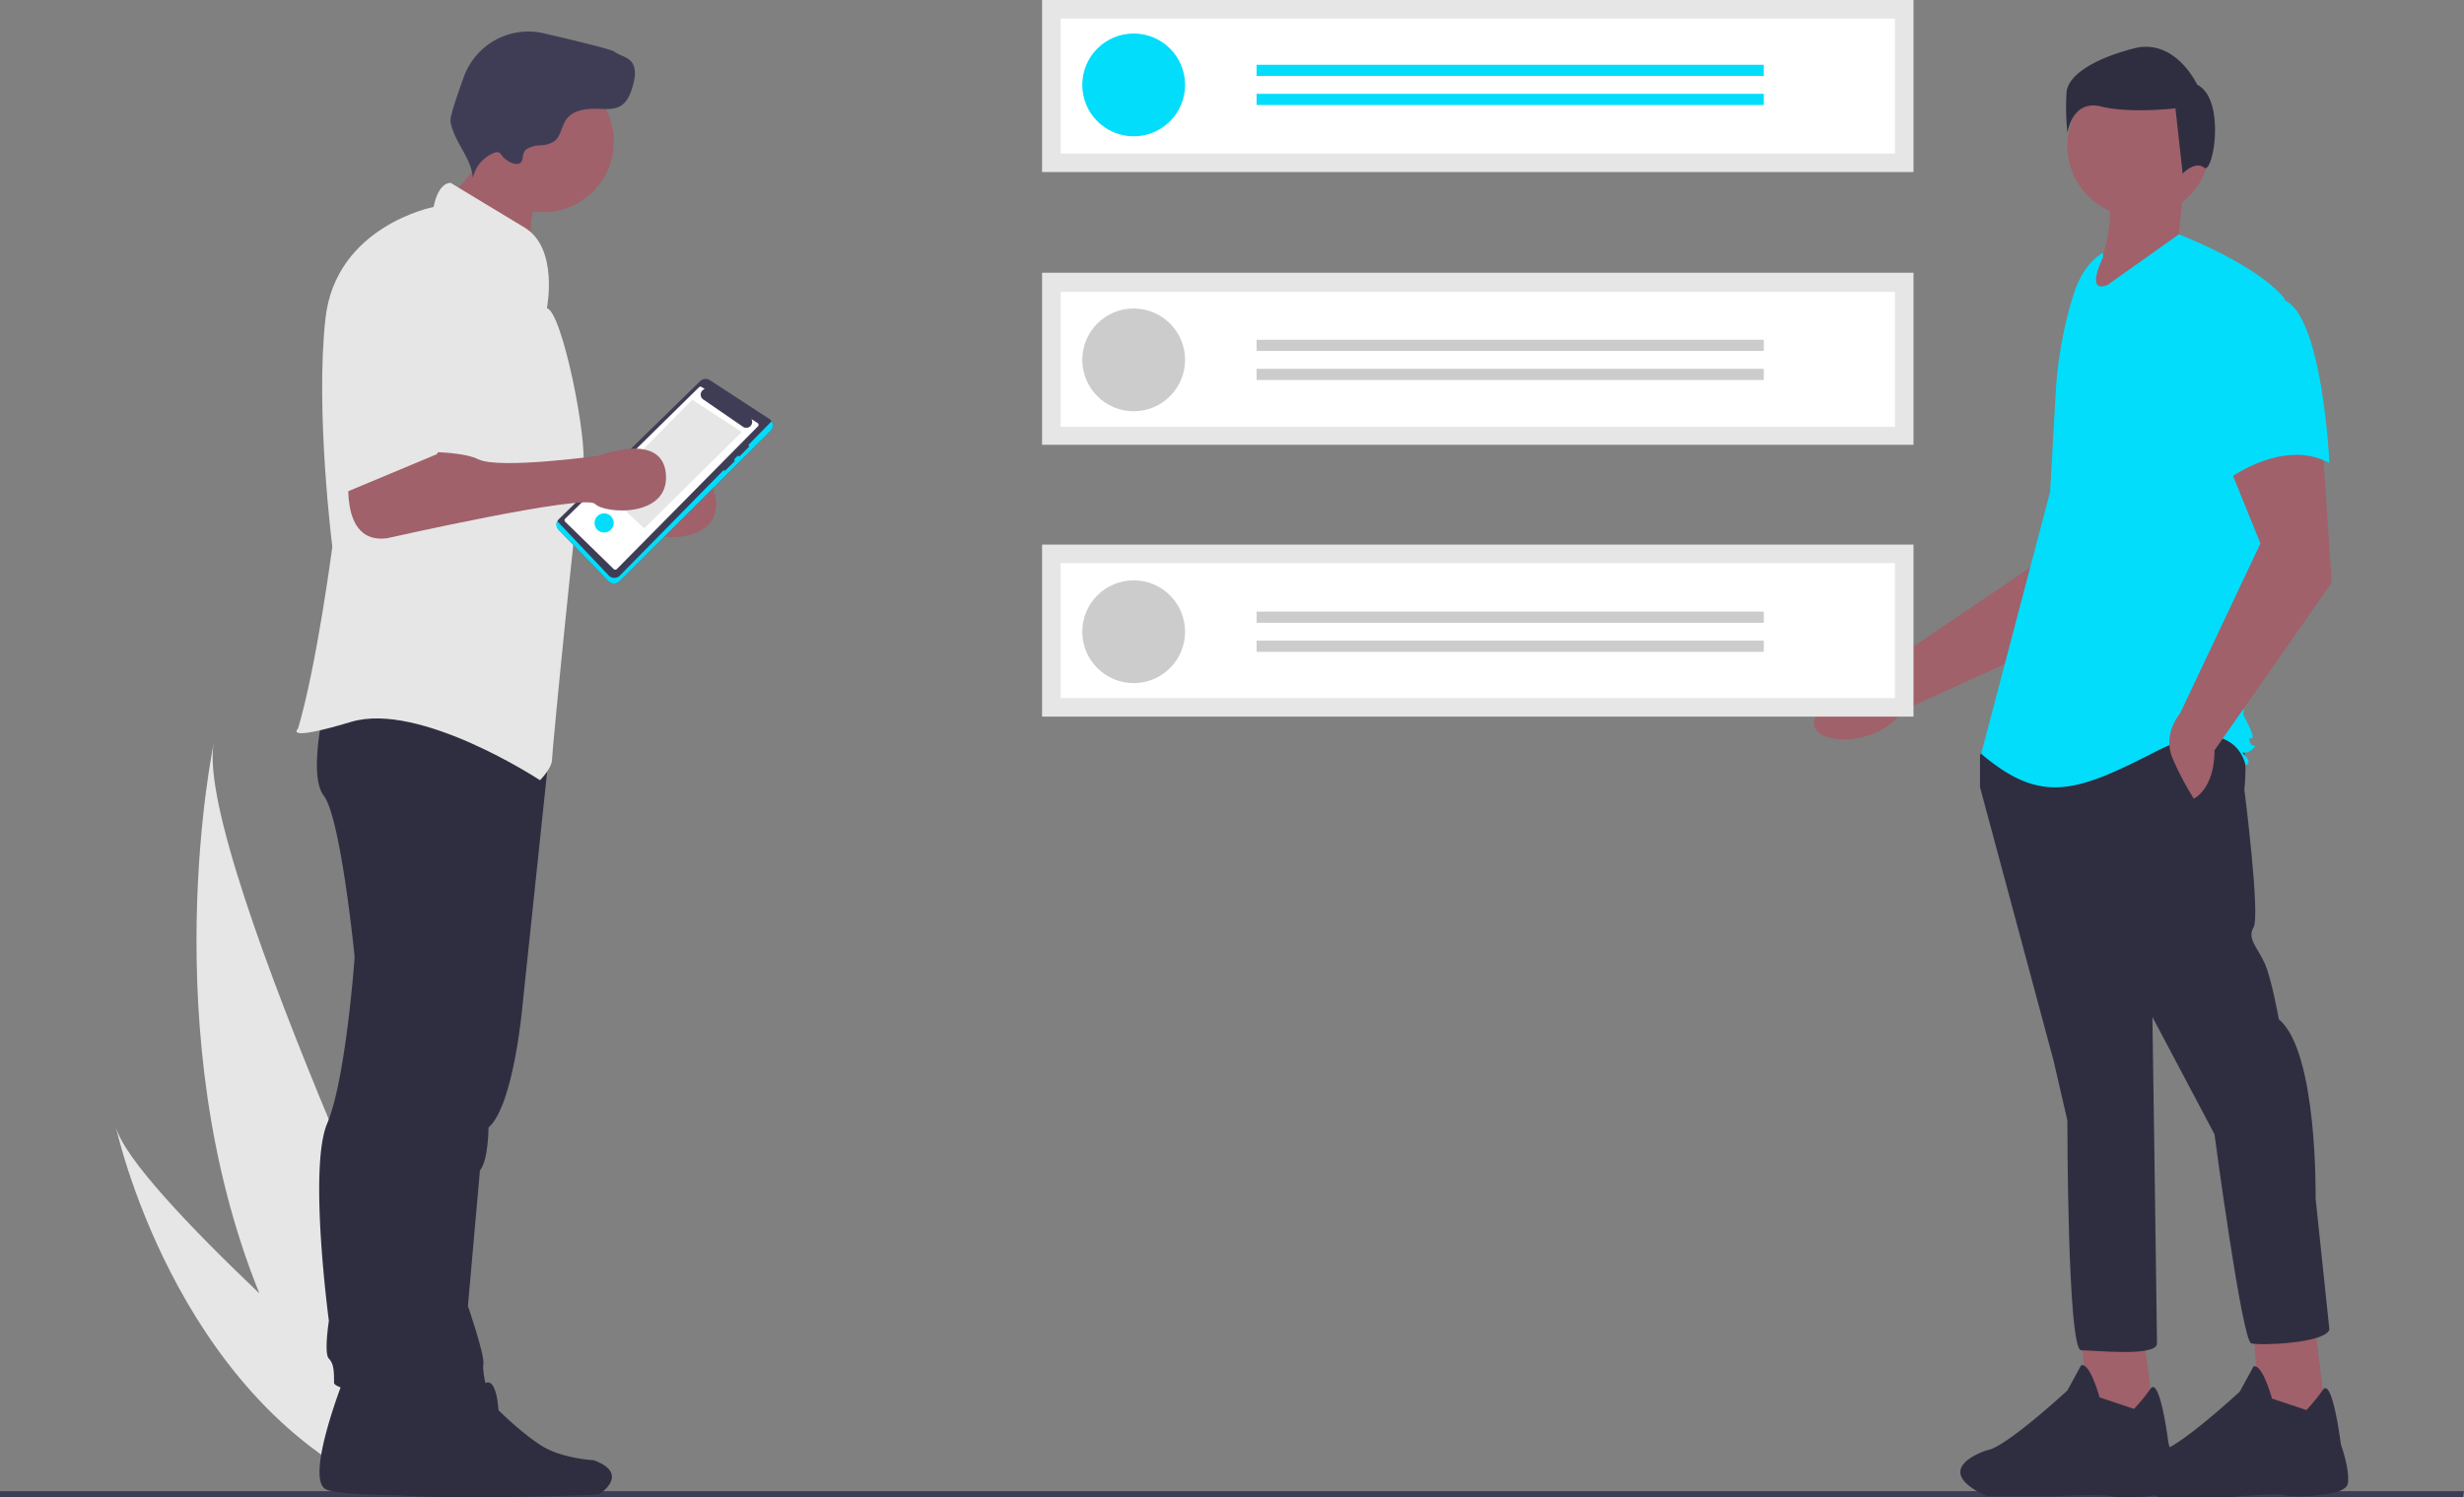 <svg id="a1abe23f-2807-4f9c-a5d8-6f58febb0620" data-name="Layer 1" xmlns="http://www.w3.org/2000/svg" width="859.476" height="522.353" viewBox="0 0 859.476 522.353"><rect x="0" y="0" width="859.476" height="522.353" fill="#808080" stroke="none"/><polygon points="859.08 522.353 0 522.353 0 520.172 859.476 520.172 859.08 522.353" fill="#3f3d56"/><path d="M920.409,364.225l-21.739,43.037-65.001,29.55c-6.942,11.731-28.999,12.629-30.604,5.043-1.8-8.511,26.786-22.209,26.786-22.209L884.219,382.873l4.757-31.657Z" transform="translate(-170.262 -188.823)" fill="#a0616a"/><polygon points="747.582 464.215 751.591 496.288 728.338 497.892 725.933 464.215 747.582 464.215" fill="#a0616a"/><path d="M914.637,680.301a62.964,62.964,0,0,0,5.738-7.017c3.332-4.611,6.289,19.044,6.289,19.044s3.207,9.622,2.405,14.433-19.244,4.811-22.451,4.009-19.244,0-19.244,0H863.32c-20.847-9.622,0-16.036,0-16.036,6.415-.802,28.064-20.847,28.064-20.847l4.811-8.82c3.207-.802,6.415,11.226,6.415,11.226Z" transform="translate(-170.262 -188.823)" fill="#2f2e41"/><polygon points="807.718 464.616 811.728 496.689 788.475 498.293 786.069 464.616 807.718 464.616" fill="#a0616a"/><path d="M974.773,680.702a62.966,62.966,0,0,0,5.738-7.017c3.332-4.612,6.289,19.044,6.289,19.044s3.207,8.82,2.405,13.631-19.244,4.811-22.451,4.009-19.244.802-19.244.802H923.457c-20.847-9.622,0-16.036,0-16.036,6.415-.802,28.064-20.847,28.064-20.847l4.811-8.82c3.207-.802,6.415,11.226,6.415,11.226Z" transform="translate(-170.262 -188.823)" fill="#2f2e41"/><path d="M951.52,446.57c3.207,4.009,1.604,17.64,1.604,17.64s5.613,44.1,3.207,48.11,1.604,7.216,4.009,12.829,4.811,19.244,4.811,19.244c13.631,11.225,12.829,62.542,12.829,62.542l4.811,45.704c-1.604,4.811-24.055,5.613-27.262,4.811s-12.829-72.966-12.829-72.966l-21.649-40.893s1.604,109.048,1.604,113.859-21.649,2.405-26.46,2.405-4.811-80.182-4.811-80.182L886.573,558.825,860.915,463.408V452.183l4.009-5.613S948.313,442.561,951.52,446.57Z" transform="translate(-170.262 -188.823)" fill="#2f2e41"/><circle cx="745.978" cy="50.877" r="24.856" fill="#a0616a"/><path d="M903.812,251.326c5.038,11.219,2.055,26.89-8.018,44.1L936.687,276.183l-6.415-5.613,1.604-16.036Z" transform="translate(-170.262 -188.823)" fill="#a0616a"/><path d="M903.812,276.985c-5.355,3.184-8.558,9.033-10.397,14.985a142.009,142.009,0,0,0-6.102,33.929l-1.942,34.475-24.055,91.408c20.847,17.64,32.875,13.631,60.938-.802s31.271,4.811,31.271,4.811,2.405-.802,0-3.207,0,0,2.405-2.405,0,0-.802-2.405,0-.802.802-1.604-3.207-8.018-3.207-8.018l6.415-60.137,8.018-84.993c-9.622-12.027-36.884-22.451-36.884-22.451L905.416,288.21c-8.018,3.207-1.604-9.622-1.604-9.622Z" transform="translate(-170.262 -188.823)" fill="#02ddfb"/><path d="M980.386,343.937l3.207,48.109-40.893,58.533c0,13.631-7.216,16.838-7.216,16.838a105.991,105.991,0,0,1-7.216-13.631c-4.009-8.82,2.405-16.036,2.405-16.036l28.064-59.335L946.71,348.748Z" transform="translate(-170.262 -188.823)" fill="#a0616a"/><path d="M966.755,293.422c13.631,4.811,16.036,56.929,16.036,56.929-16.036-8.82-35.28,5.613-35.28,5.613s-4.009-13.631-8.82-31.271a30.644,30.644,0,0,1,6.415-28.866S953.124,288.611,966.755,293.422Z" transform="translate(-170.262 -188.823)" fill="#02ddfb"/><path d="M939.092,247.317c-3.164-2.531-7.481,2.07-7.481,2.07l-2.531-22.783s-15.822,1.899-25.948-.633-11.708,9.177-11.708,9.177a81.263,81.263,0,0,1-.316-14.24c.633-5.696,8.86-11.392,23.416-15.189S936.674,218.377,936.674,218.377C946.8,223.44,942.257,249.849,939.092,247.317Z" transform="translate(-170.262 -188.823)" fill="#2f2e41"/><path d="M210.665,581.886C213.398,592.734,236.701,617.131,260.746,640.04c-37.079-91.586-15.95-191.82-15.95-191.82C237.911,487.586,332.269,685.69,332.269,685.69l-21.492,12.673-7.26,10.216C230.738,675.153,210.665,581.886,210.665,581.886Z" transform="translate(-170.262 -188.823)" fill="#e6e6e6"/><rect x="363.487" y="189.972" width="303.971" height="60.015" fill="#e6e6e6"/><rect x="363.487" y="95.142" width="303.971" height="60.015" fill="#e6e6e6"/><rect x="363.487" width="303.971" height="60.015" fill="#e6e6e6"/><path d="M540.23,242.358H831.241v-47.054H540.23Z" transform="translate(-170.262 -188.823)" fill="#fff"/><path d="M540.23,337.709H831.241V290.655H540.23Z" transform="translate(-170.262 -188.823)" fill="#fff"/><path d="M540.23,432.33H831.24v-47.054H540.23Z" transform="translate(-170.262 -188.823)" fill="#fff"/><circle cx="395.443" cy="29.618" r="17.926" fill="#02ddfb"/><rect x="438.311" y="22.603" width="176.927" height="3.897" fill="#02ddfb"/><rect x="438.311" y="32.735" width="176.927" height="3.897" fill="#02ddfb"/><circle cx="395.443" cy="125.539" r="17.926" fill="#ccc"/><rect x="438.311" y="118.525" width="176.927" height="3.897" fill="#ccc"/><rect x="438.311" y="128.657" width="176.927" height="3.897" fill="#ccc"/><circle cx="395.443" cy="220.369" r="17.926" fill="#ccc"/><rect x="438.311" y="213.355" width="176.927" height="3.897" fill="#ccc"/><rect x="438.311" y="223.487" width="176.927" height="3.897" fill="#ccc"/><path d="M309.641,361.941s-4.191,26.345,13.172,23.95c0,0,68.855-15.567,72.448-11.975s25.926,4.815,24.761-10.33c-1.169-15.197-23.564-6.435-23.564-6.435s-34.727,4.79-41.912,1.197-27.542-2.395-27.542-2.395Z" transform="translate(-170.262 -188.823)" fill="#a0616a"/><path d="M362.186,447.853l-9.547,90.587s-2.994,35.924-11.975,43.708c0,0,0,11.376-2.994,14.969L333.479,644.417s5.987,17.364,5.389,20.357,2.395,12.574,1.796,13.771-28.74,0-28.74,0l5.987-96.397,18.561-134.118Z" transform="translate(-170.262 -188.823)" fill="#2f2e41"/><path d="M309.73,673.648s-12.557,31.665-6.005,35.486,75.34,1.092,75.34,1.092,11.465-7.097-1.638-12.011c0,0-10.919-.546-18.016-4.913S344.125,680.746,344.125,680.746s-.546-12.011-4.913-9.281a11.22,11.22,0,0,0-4.913,7.643Z" transform="translate(-170.262 -188.823)" fill="#2f2e41"/><path d="M290.369,669.355s-13.771,34.727-6.586,38.918,82.626,1.197,82.626,1.197,12.574-7.784-1.796-13.172c0,0-11.975-.599-19.758-5.389S328.09,677.138,328.09,677.138s-.599-13.172-5.389-10.179a12.305,12.305,0,0,0-5.389,8.382Z" transform="translate(-170.262 -188.823)" fill="#2f2e41"/><path d="M346.052,446.623s-6.586,61.67-9.58,74.843a170.289,170.289,0,0,0-3.592,26.345s-.599,19.16-5.987,24.548a16.183,16.183,0,0,0-4.79,11.975s-5.389,60.473-2.395,67.658,7.058,16.519,4.064,21.309-36.995,1.443-36.995-2.149,0-6.586-1.796-8.382,0-13.172,0-13.172-7.185-53.288-.599-68.855,9.58-58.078,9.58-58.078-4.79-48.498-10.777-56.282,1.198-35.326,1.198-35.326Z" transform="translate(-170.262 -188.823)" fill="#2f2e41"/><path d="M329.195,255.11c.696,1.586,2.362,2.469,3.879,3.304,8.791,4.843,16.149,11.864,23.399,18.805a27.469,27.469,0,0,1,1.09-18.576c.866-2.004,2-4.159,1.381-6.253a7.784,7.784,0,0,0-3.036-3.633,94.133,94.133,0,0,0-9.259-6.317c-2.242-1.341-6.851-4.912-9.424-4.523-.135,3.476-.206,6.584-1.728,9.832C335.136,248.521,329.461,255.717,329.195,255.11Z" transform="translate(-170.262 -188.823)" fill="#a0616a"/><circle cx="189.561" cy="49.438" r="24.548" fill="#a0616a"/><path d="M361.021,296.339s4.191-20.956-7.784-28.141-25.746-15.567-25.746-15.567-4.191-.599-5.987,8.382c0,0-34.128,6.586-37.721,38.918s2.395,79.633,2.395,79.633-5.389,41.313-11.975,63.467c0,0-5.389,4.79,18.561-2.395S358.626,460.993,358.626,460.993s4.191-4.191,4.191-7.185,8.981-94.002,10.777-102.385S366.409,297.537,361.021,296.339Z" transform="translate(-170.262 -188.823)" fill="#e6e6e6"/><path d="M354.038,240.79a10.237,10.237,0,0,1,4.815-1.282,9.162,9.162,0,0,0,4.763-1.419c2.319-1.78,2.489-5.221,4.185-7.602,2.456-3.447,7.356-3.862,11.585-3.689,2.587.105,5.372.26,7.55-1.139,2.236-1.436,3.25-4.142,4.004-6.691.892-3.014,1.468-6.699-.741-8.934-1.534-1.552-3.956-1.859-5.66-3.222-.922-.738-13.116-3.7-24.562-6.363a23.925,23.925,0,0,0-27.905,15.144c-2.643,7.268-4.908,14.097-4.674,15.572,1.119,7.059,7.362,12.671,7.792,19.805a12.158,12.158,0,0,1,7.421-8.824,2.322,2.322,0,0,1,1.512-.183c.62.198.983.818,1.374,1.338,1.026,1.363,4.248,3.432,6.074,2.465C353.203,244.901,351.983,242.184,354.038,240.79Z" transform="translate(-170.262 -188.823)" fill="#3f3d56"/><path d="M365.263,369.854a2.731,2.731,0,0,0-.056,3.842l17.262,17.866a2.725,2.725,0,0,0,3.882.037l52.674-52.446a2.725,2.725,0,0,0-.436-4.214l-20.713-13.491a2.709,2.709,0,0,0-3.391.334Z" transform="translate(-170.262 -188.823)" fill="#3f3d56"/><path d="M439.387,335.737a2.743,2.743,0,0,1-.361.445l-52.55,53.437a2.725,2.725,0,0,1-3.882-.037l-17.634-18.609a2.713,2.713,0,0,1-.322-.406,2.445,2.445,0,0,0,.57,3.131l17.262,17.866a2.725,2.725,0,0,0,3.882.037l52.674-52.446a2.726,2.726,0,0,0,.361-3.417Z" transform="translate(-170.262 -188.823)" fill="#02ddfb"/><path d="M434.51,336.383l-2.144-1.367a2.042,2.042,0,0,1-2.939,2.682l-13.871-9.536a2.041,2.041,0,0,1,.54-3.629l-1.104-.704a.743.743,0,0,0-.928.104l-46.663,45.857a.743.743,0,0,0,.019,1.063l16.947,16.513a.743.743,0,0,0,1.034-.014l49.235-49.816A.743.743,0,0,0,434.51,336.383Z" transform="translate(-170.262 -188.823)" fill="#fff"/><polygon points="210.391 170.841 224.706 184.338 258.754 150.698 241.474 139.451 210.391 170.841" fill="#e6e6e6"/><path d="M427.693,347.823a.507.507,0,0,0,.701,0l2.978-2.978a.496.496,0,0,0,0-.701.507.507,0,0,0-.701,0l-2.978,2.978a.496.496,0,0,0,0,.701Z" transform="translate(-170.262 -188.823)" fill="#3f3d56"/><path d="M422.677,352.839a.496.496,0,0,0,.701,0l2.978-2.978a.495.495,0,0,0-.701-.701l-2.978,2.978A.496.496,0,0,0,422.677,352.839Z" transform="translate(-170.262 -188.823)" fill="#3f3d56"/><circle cx="210.722" cy="182.426" r="3.344" fill="#02ddfb"/><path d="M292.165,352.621s-4.191,26.345,13.172,23.95c0,0,68.855-15.567,72.448-11.975s25.926,4.815,24.761-10.33c-1.169-15.197-23.564-6.435-23.564-6.435s-34.727,4.79-41.912,1.197-27.542-2.395-27.542-2.395Z" transform="translate(-170.262 -188.823)" fill="#a0616a"/><path d="M316.714,269.396s-26.943,2.994-26.943,41.912V361.003l32.931-13.771s13.771-32.332,12.574-41.313S334.676,270.593,316.714,269.396Z" transform="translate(-170.262 -188.823)" fill="#e6e6e6"/></svg>